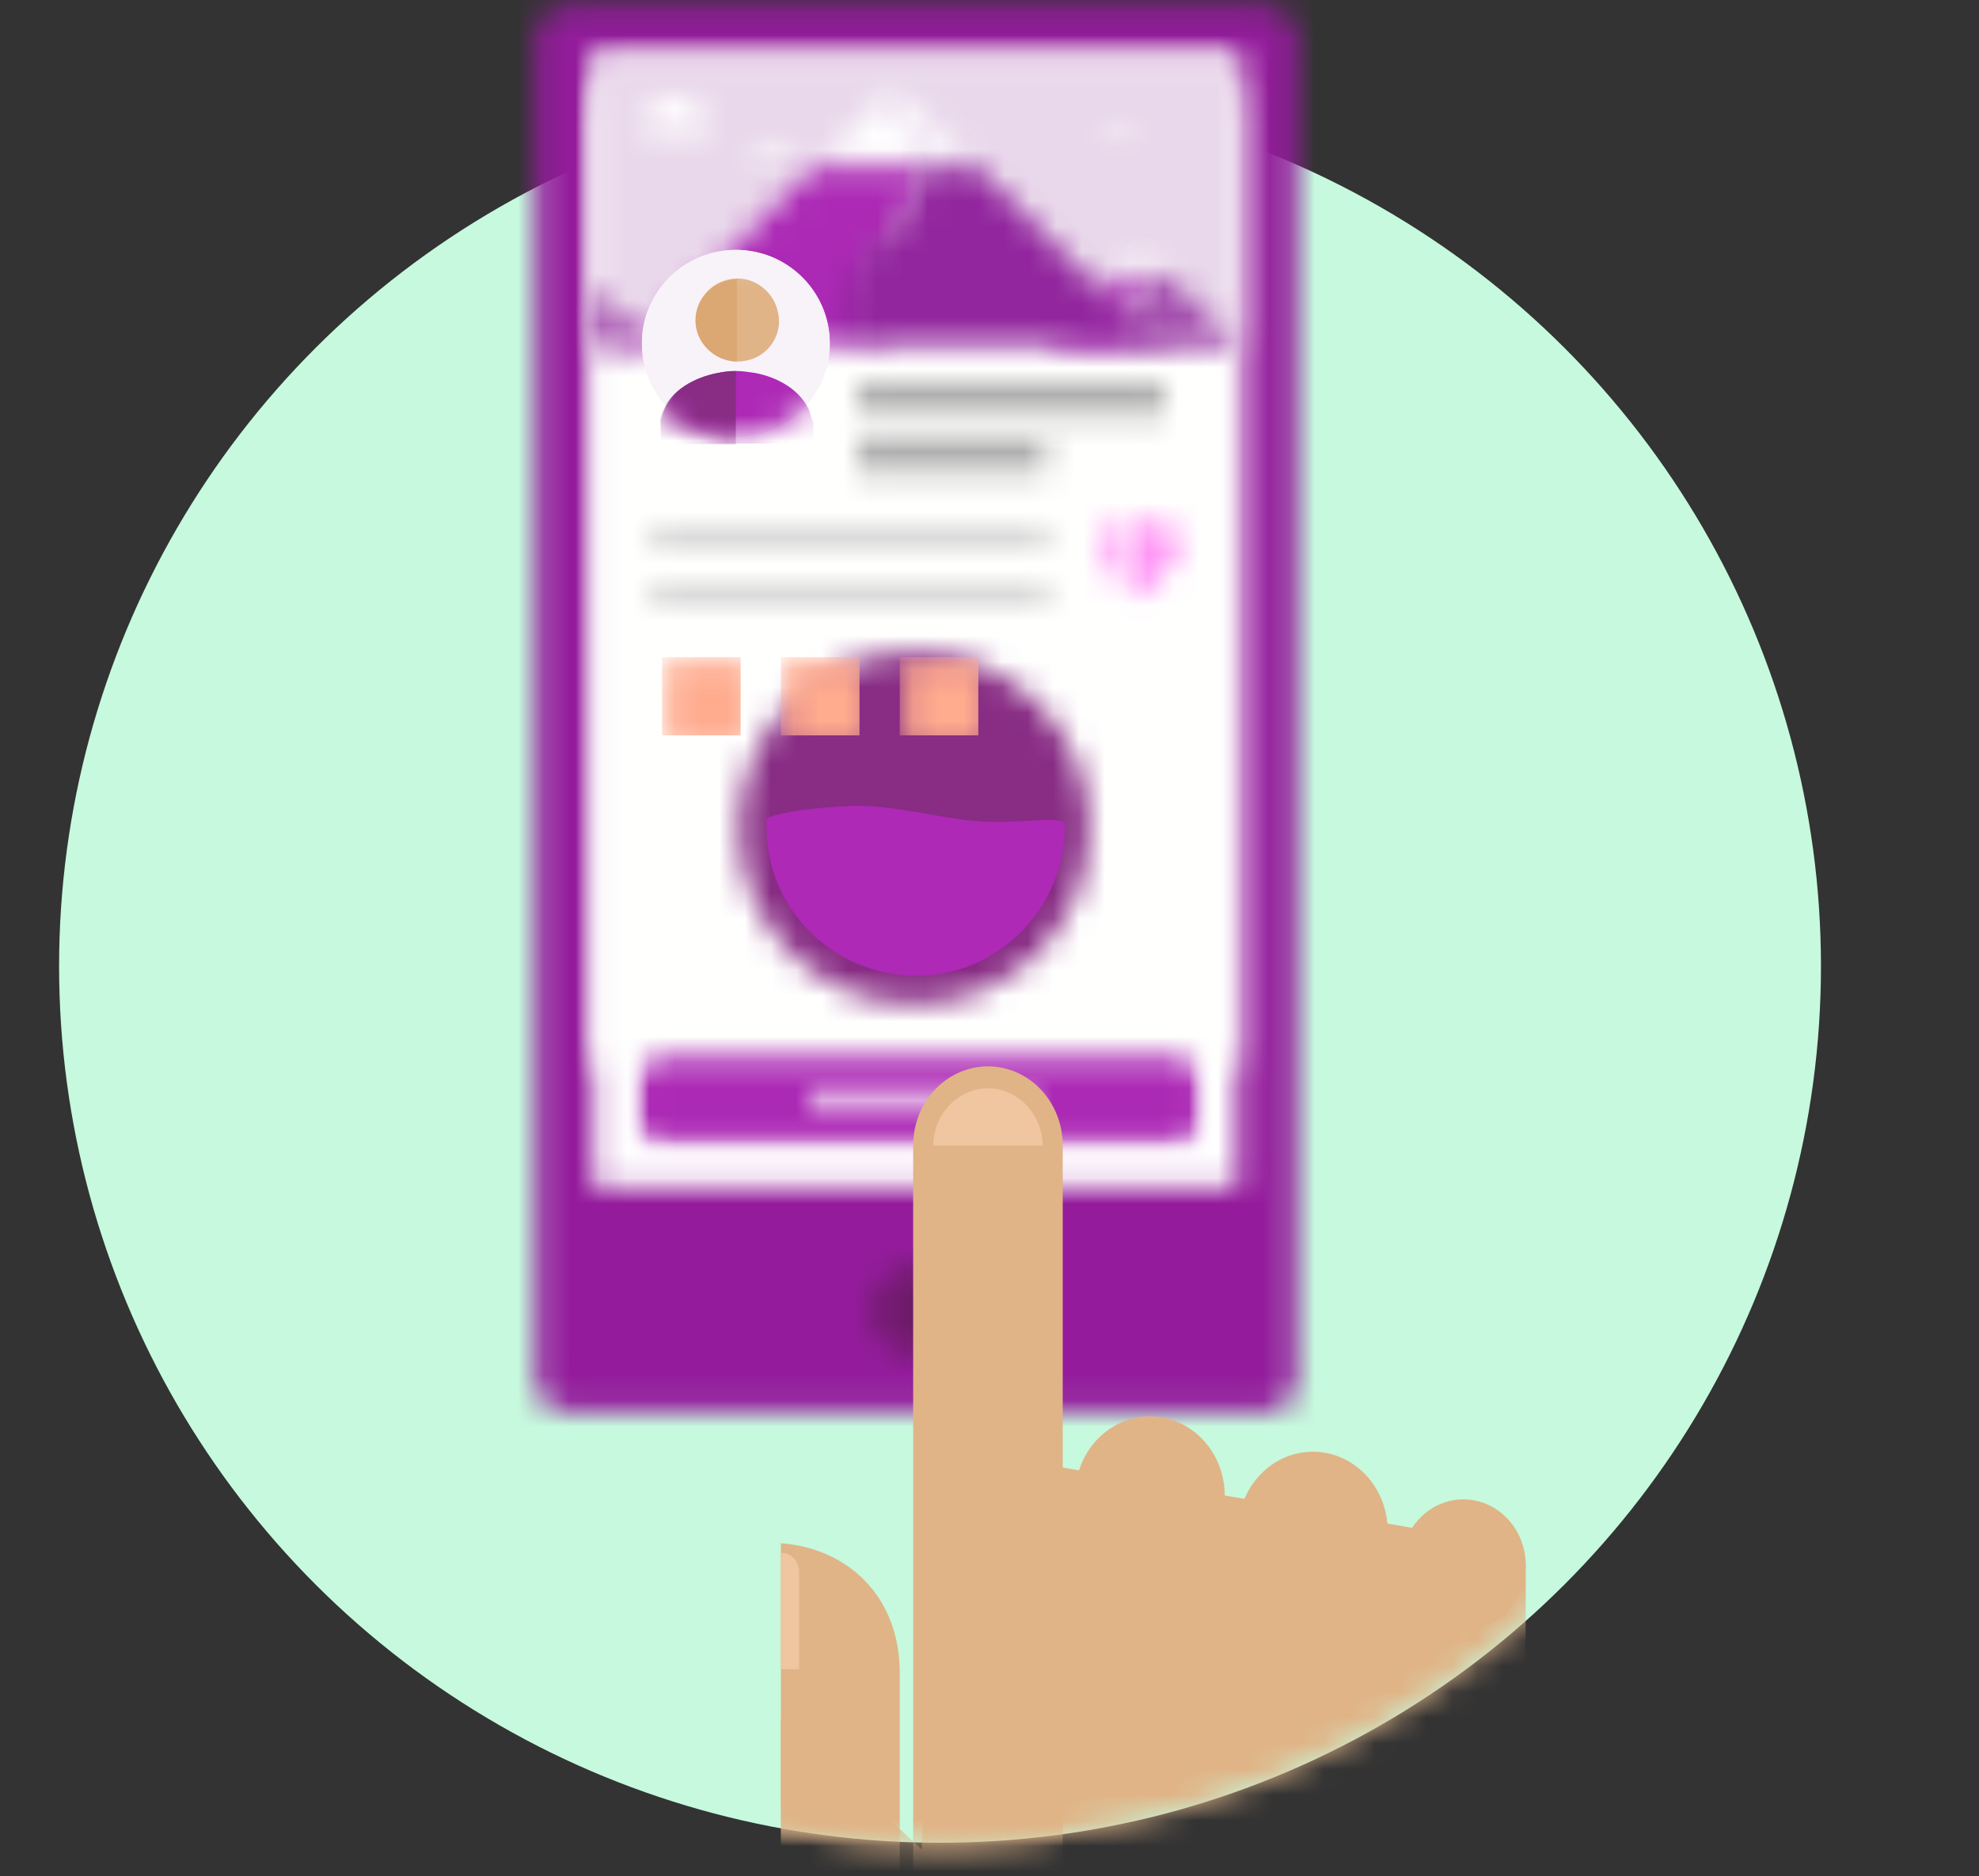 <?xml version="1.0" encoding="UTF-8" standalone="no"?>
<svg width="77px" height="73px" viewBox="0 0 77 73" version="1.1" xmlns="http://www.w3.org/2000/svg" xmlns:xlink="http://www.w3.org/1999/xlink" xmlns:sketch="http://www.bohemiancoding.com/sketch/ns">
    <rect x="0" y="0" width="77" height="73" fill="#333333" stroke="none"/>
    <!-- Generator: Sketch 3.3.3 (12072) - http://www.bohemiancoding.com/sketch -->
    <title>Slice 1</title>
    <desc>Created with Sketch.</desc>
    <defs>
        <path id="path-1" d="M0.186,1.447 C0.186,0.779 0.746,0.223 1.417,0.223 L28.57,0.223 C29.241,0.223 29.801,0.779 29.801,1.447 L29.801,53.703 C29.801,54.371 29.241,54.928 28.57,54.928 L1.417,54.928 C0.746,54.928 0.186,54.371 0.186,53.703 L0.186,1.447 L0.186,1.447 Z"></path>
        <rect id="path-3" x="0.149" y="0.111" width="60.123" height="60.458"></rect>
        <rect id="path-5" x="0.186" y="0.297" width="25.064" height="42.569"></rect>
        <rect id="path-7" x="0.149" y="0.111" width="60.123" height="60.458"></rect>
        <path id="path-9" d="M3.618,2.004 C3.618,2.969 2.835,3.748 1.902,3.748 C0.97,3.748 0.186,2.969 0.186,2.004 C0.186,1.039 0.97,0.26 1.902,0.26 C2.872,0.26 3.618,1.039 3.618,2.004"></path>
        <rect id="path-11" x="0.149" y="0.111" width="60.123" height="60.458"></rect>
        <path d="M1.828,2.041 L1.828,2.041 C1.455,2.041 1.194,1.781 1.156,1.447 L1.156,1.373 C1.156,1.262 1.194,1.188 1.231,1.113 C1.343,0.891 1.529,0.742 1.79,0.705 L1.79,0.705 L1.828,0.705 C2.163,0.705 2.462,1.002 2.462,1.373 C2.462,1.744 2.163,2.041 1.828,2.041 L1.828,2.041 Z M0.709,2.784 C0.895,2.561 1.156,2.412 1.492,2.338 C1.566,2.338 1.678,2.301 1.79,2.301 L1.79,2.301 C1.902,2.301 1.977,2.301 2.089,2.338 C2.424,2.412 2.685,2.561 2.872,2.784 C3.17,2.487 3.394,2.078 3.394,1.633 C3.394,0.742 2.685,0.037 1.828,0.037 C0.97,0.037 0.261,0.742 0.261,1.633 C0.224,2.078 0.41,2.487 0.709,2.784 L0.709,2.784 Z" id="path-13"></path>
        <rect id="path-15" x="0.149" y="0.111" width="60.123" height="60.458"></rect>
        <path id="path-17" d="M0.671,0.334 C0.41,0.334 0.186,0.482 0.112,0.742 C0.075,0.816 0.037,0.928 0.037,1.002 L0.037,1.076 C0.075,1.41 0.336,1.67 0.671,1.67 L0.671,1.67 L0.634,1.67 L0.634,0.334"></path>
        <rect id="path-19" x="0.149" y="0.111" width="60.123" height="60.458"></rect>
        <rect id="path-21" x="0.149" y="0.111" width="60.123" height="60.458"></rect>
        <path id="path-23" d="M0.336,0.334 L0.336,0.334 L0.298,0.334 L0.298,1.67 L0.336,1.67 C0.671,1.67 0.97,1.373 0.97,1.002 C0.97,0.631 0.671,0.371 0.336,0.334"></path>
        <rect id="path-25" x="0.149" y="0.111" width="60.123" height="60.458"></rect>
        <path id="path-27" d="M1.716,0.111 C1.604,0.111 1.529,0.074 1.417,0.074 L1.417,0.074 C1.305,0.074 1.231,0.074 1.119,0.111 C0.783,0.186 0.522,0.334 0.336,0.557 C0.634,0.816 1.007,0.965 1.417,0.965 C1.828,0.965 2.201,0.816 2.499,0.557 C2.312,0.334 2.051,0.186 1.716,0.111"></path>
        <rect id="path-29" x="0.149" y="0.111" width="60.123" height="60.458"></rect>
        <path d="M1.604,2.041 L1.604,2.041 C1.231,2.041 0.97,1.781 0.932,1.447 L0.932,1.373 C0.932,1.262 0.97,1.188 1.007,1.113 C1.119,0.891 1.305,0.742 1.566,0.705 L1.566,0.705 L1.604,0.705 C1.939,0.705 2.238,1.002 2.238,1.373 C2.238,1.744 1.939,2.041 1.604,2.041 L1.604,2.041 Z M0.522,2.784 C0.709,2.561 0.97,2.412 1.305,2.338 C1.38,2.338 1.492,2.301 1.604,2.301 L1.604,2.301 C1.716,2.301 1.79,2.301 1.902,2.338 C2.238,2.412 2.499,2.561 2.685,2.784 C2.984,2.487 3.208,2.078 3.208,1.633 C3.208,0.742 2.499,0.037 1.641,0.037 C0.783,0.037 0,0.742 0,1.633 C0,2.078 0.186,2.487 0.522,2.784 L0.522,2.784 Z" id="path-31"></path>
        <rect id="path-33" x="0.149" y="0.111" width="60.123" height="60.458"></rect>
        <path id="path-35" d="M0.821,0.334 C0.559,0.334 0.336,0.482 0.261,0.742 C0.224,0.816 0.186,0.928 0.186,1.002 L0.186,1.076 C0.224,1.41 0.485,1.67 0.821,1.67 L0.821,1.67 L0.783,1.67 L0.783,0.334"></path>
        <rect id="path-37" x="0.149" y="0.111" width="60.123" height="60.458"></rect>
        <rect id="path-39" x="0.149" y="0.111" width="60.123" height="60.458"></rect>
        <path id="path-41" d="M0.112,0.334 L0.112,0.334 L0.075,0.334 L0.075,1.67 L0.112,1.67 C0.448,1.67 0.746,1.373 0.746,1.002 C0.746,0.631 0.448,0.371 0.112,0.334"></path>
        <rect id="path-43" x="0.149" y="0.111" width="60.123" height="60.458"></rect>
        <path id="path-45" d="M1.492,0.111 C1.38,0.111 1.305,0.074 1.194,0.074 L1.194,0.074 C1.082,0.074 1.007,0.074 0.895,0.111 C0.559,0.186 0.298,0.334 0.112,0.557 C0.41,0.816 0.783,0.965 1.194,0.965 C1.604,0.965 1.977,0.816 2.275,0.557 C2.089,0.334 1.828,0.186 1.492,0.111"></path>
        <rect id="path-47" x="0.149" y="0.111" width="60.123" height="60.458"></rect>
        <rect id="path-49" x="0.186" y="0.297" width="25.064" height="39.303"></rect>
        <rect id="path-51" x="0.149" y="0.111" width="60.123" height="60.458"></rect>
        <rect id="path-53" x="0.186" y="0.297" width="25.064" height="11.357"></rect>
        <rect id="path-55" x="0.149" y="0.111" width="60.123" height="60.458"></rect>
        <path id="path-57" d="M0.858,0.297 L0,1.151 L1.38,1.151 C1.38,1.002 1.343,0.891 1.305,0.742 C1.194,0.52 1.007,0.371 0.858,0.297"></path>
        <rect id="path-59" x="0.149" y="0.111" width="60.123" height="60.458"></rect>
        <path id="path-61" d="M0.336,0.074 L0.149,0.26 C0.298,0.334 0.485,0.482 0.597,0.742 C0.671,0.854 0.671,1.002 0.671,1.151 L1.417,1.151 L0.336,0.074"></path>
        <rect id="path-63" x="0.149" y="0.111" width="60.123" height="60.458"></rect>
        <path id="path-65" d="M3.991,0.037 L2.611,0.037 L0.037,2.598 C0.075,2.635 0.075,2.672 0.149,2.746 L3.208,2.746 C3.021,2.338 2.946,1.744 3.133,1.336 C3.282,1.039 3.618,0.891 3.804,0.631 C3.916,0.445 3.991,0.26 3.991,0.037"></path>
        <rect id="path-67" x="0.149" y="0.111" width="60.123" height="60.458"></rect>
        <path id="path-69" d="M1.753,0.037 L1.007,0.037 C1.007,0.26 0.932,0.482 0.821,0.631 C0.634,0.928 0.261,1.039 0.149,1.336 C-0.037,1.744 0.037,2.301 0.224,2.746 L4.364,2.746 L4.364,2.672 L1.753,0.037"></path>
        <rect id="path-71" x="0.149" y="0.111" width="60.123" height="60.458"></rect>
        <path id="path-73" d="M0.186,0 L0.186,0.111 L0.298,0.111 L0.186,0"></path>
        <rect id="path-75" x="0.149" y="0.111" width="60.123" height="60.458"></rect>
        <path id="path-77" d="M0.298,0.111 L0.186,0.111 L0.186,2.375 L2.536,2.375 L0.298,0.111"></path>
        <rect id="path-79" x="0.149" y="0.111" width="60.123" height="60.458"></rect>
        <path id="path-81" d="M3.021,0.928 C2.909,0.705 2.685,0.557 2.424,0.557 C2.35,0.557 2.312,0.557 2.238,0.594 C2.089,0.371 1.828,0.26 1.566,0.26 C1.156,0.26 0.821,0.557 0.746,0.928 C0.485,0.965 0.298,1.188 0.298,1.447 C0.298,1.744 0.522,1.967 0.821,1.967 L2.946,1.967 C3.245,1.967 3.469,1.744 3.469,1.447 C3.469,1.188 3.282,0.965 3.021,0.928 L3.021,0.928 Z"></path>
        <rect id="path-83" x="0.149" y="0.111" width="60.123" height="60.458"></rect>
        <rect id="path-85" x="0.261" y="0.223" width="3.357" height="1.819"></rect>
        <rect id="path-87" x="0.336" y="0.26" width="3.17" height="1.707"></rect>
        <rect id="path-89" x="0.261" y="0.223" width="3.357" height="1.819"></rect>
        <path id="path-91" d="M2.536,0.594 C2.424,0.408 2.238,0.297 2.014,0.297 C1.977,0.297 1.902,0.297 1.865,0.334 C1.716,0.148 1.529,0.074 1.305,0.074 C0.97,0.074 0.671,0.334 0.597,0.631 C0.373,0.668 0.224,0.854 0.224,1.039 C0.224,1.262 0.41,1.485 0.634,1.485 L2.424,1.485 C2.648,1.485 2.835,1.299 2.835,1.039 C2.909,0.816 2.76,0.631 2.536,0.594"></path>
        <rect id="path-93" x="0.149" y="0.111" width="60.123" height="60.458"></rect>
        <path id="path-95" d="M2.536,0.594 C2.424,0.408 2.238,0.297 2.014,0.297 C1.977,0.297 1.902,0.297 1.865,0.334 C1.716,0.148 1.529,0.074 1.305,0.074 C0.97,0.074 0.671,0.334 0.597,0.631 C0.373,0.668 0.224,0.854 0.224,1.039 C0.224,1.262 0.41,1.485 0.634,1.485 L2.424,1.485 C2.648,1.485 2.835,1.299 2.835,1.039 C2.909,0.816 2.76,0.631 2.536,0.594 L2.536,0.594 Z"></path>
        <rect id="path-97" x="0.149" y="0.111" width="60.123" height="60.458"></rect>
        <rect id="path-99" x="0" y="0.111" width="3.058" height="1.819"></rect>
        <rect id="path-101" x="0.261" y="0.037" width="2.648" height="1.41"></rect>
        <rect id="path-103" x="0" y="0.111" width="3.058" height="1.819"></rect>
        <path id="path-105" d="M4.103,1.633 C3.767,0.891 3.17,0.445 2.797,0.223 L0.224,2.821 L4.364,2.821 C4.326,2.412 4.252,2.004 4.103,1.633"></path>
        <rect id="path-107" x="0.149" y="0.111" width="60.123" height="60.458"></rect>
        <path id="path-109" d="M0.186,0.297 L25.25,0.297 L25.25,11.654 L0.186,11.654"></path>
        <rect id="path-111" x="0.149" y="0.111" width="60.123" height="60.458"></rect>
        <rect id="path-113" x="0.224" y="0.186" width="23.796" height="10.614"></rect>
        <path id="path-115" d="M1.492,2.375 C1.678,2.784 1.753,3.155 1.753,3.563 L3.991,3.563 L0.783,0.334 L0.186,0.928 C0.559,1.188 1.156,1.633 1.492,2.375"></path>
        <rect id="path-117" x="0.037" y="0.074" width="25.325" height="11.839"></rect>
        <rect id="path-119" x="0.224" y="0.186" width="23.796" height="10.614"></rect>
        <path id="path-121" d="M10.592,3.934 C11.04,3.043 10.928,3.08 11.637,2.004 C11.935,1.522 12.159,0.891 12.159,0.223 L8.019,0.223 L0.261,8.016 C1.082,9.984 9.623,10.169 11.749,10.54 C11.189,9.687 10.145,4.862 10.592,3.934"></path>
        <rect id="path-123" x="0.037" y="0.074" width="25.325" height="11.839"></rect>
        <rect id="path-125" x="0.224" y="0.186" width="23.796" height="10.614"></rect>
        <path id="path-127" d="M2.685,2.004 C2.126,2.858 1.044,3.229 0.597,4.157 C-0.037,5.567 0.336,7.608 1.119,8.907 C1.455,9.501 2.089,10.392 2.797,10.54 C3.17,10.614 3.543,10.652 3.916,10.652 C6.564,10.652 13.949,12.025 14.919,9.724 L5.483,0.223 L3.245,0.223 C3.208,0.891 3.021,1.522 2.685,2.004"></path>
        <rect id="path-129" x="0.037" y="0.074" width="25.325" height="11.839"></rect>
        <path id="path-131" d="M3.058,0.854 C2.946,0.594 2.685,0.445 2.387,0.445 C2.312,0.445 2.275,0.445 2.201,0.482 C2.014,0.26 1.753,0.111 1.455,0.111 C1.007,0.111 0.634,0.445 0.559,0.854 C0.298,0.891 0.075,1.113 0.075,1.41 C0.075,1.707 0.336,1.967 0.634,1.967 L2.984,1.967 C3.282,1.967 3.543,1.707 3.543,1.41 C3.543,1.151 3.319,0.891 3.058,0.854 L3.058,0.854 Z"></path>
        <rect id="path-133" x="0.149" y="0.111" width="60.123" height="60.458"></rect>
        <rect id="path-135" x="0.298" y="0.074" width="3.655" height="2.115"></rect>
        <rect id="path-137" x="0.075" y="0.111" width="3.469" height="1.856"></rect>
        <rect id="path-139" x="0.298" y="0.074" width="3.655" height="2.115"></rect>
        <rect id="path-141" x="0.037" y="0.223" width="11.935" height="1.002"></rect>
        <rect id="path-143" x="0.149" y="0.111" width="60.123" height="60.458"></rect>
        <rect id="path-145" x="0.037" y="0.223" width="7.31" height="1.002"></rect>
        <rect id="path-147" x="0.149" y="0.111" width="60.123" height="60.458"></rect>
        <rect id="path-149" x="0.186" y="0.037" width="15.478" height="0.705"></rect>
        <rect id="path-151" x="0.149" y="0.111" width="60.123" height="60.458"></rect>
        <rect id="path-153" x="0.186" y="0" width="15.478" height="0.705"></rect>
        <rect id="path-155" x="0.149" y="0.111" width="60.123" height="60.458"></rect>
        <path id="path-157" d="M0.175,0.148 L0.175,0.148 L0.075,0.148 L0.175,0.148"></path>
        <rect id="path-159" x="0.149" y="0.111" width="60.123" height="60.458"></rect>
        <path id="path-161" d="M0.186,0.297 L25.25,0.297 L25.25,42.866 L0.186,42.866"></path>
        <rect id="path-163" x="0.149" y="0.111" width="60.123" height="60.458"></rect>
        <rect id="path-165" x="0" y="0.223" width="21.968" height="30.062"></rect>
        <path id="path-167" d="M13.912,6.977 C13.912,10.763 10.854,13.843 7.086,13.843 C3.319,13.843 0.261,10.763 0.261,6.977 C0.261,3.192 3.319,0.111 7.086,0.111 C10.854,0.148 13.912,3.192 13.912,6.977"></path>
        <rect id="path-169" x="0.037" y="0.074" width="25.325" height="42.829"></rect>
        <rect id="path-171" x="0" y="0.223" width="21.968" height="30.062"></rect>
        <path id="path-173" d="M0,1.225 C0,0.705 0.41,0.297 0.932,0.297 L21.073,0.297 C21.595,0.297 22.005,0.705 22.005,1.225 L22.005,3.043 C22.005,3.563 21.595,3.971 21.073,3.971 L0.932,3.971 C0.41,3.971 0,3.563 0,3.043 L0,1.225 L0,1.225 Z"></path>
        <rect id="path-175" x="0.037" y="0.074" width="25.325" height="42.829"></rect>
        <rect id="path-177" x="0" y="0.223" width="21.968" height="30.062"></rect>
        <rect id="path-179" x="0" y="0.334" width="8.839" height="0.594"></rect>
        <rect id="path-181" x="0.037" y="0.074" width="25.325" height="42.829"></rect>
        <path id="path-183" d="M1.604,1.076 C1.604,0.854 1.529,0.705 1.417,0.557 C1.343,0.445 1.268,0.371 1.194,0.334 C1.119,0.297 1.007,0.26 0.932,0.26 L0.858,0.26 L0.783,0.26 C0.522,0.26 0.373,0.334 0.224,0.482 L0.186,0.52 L0.149,0.557 L0.149,0.594 L0.112,0.631 L0.112,3.155 L0.149,3.118 C1.156,2.412 1.529,1.819 1.604,1.336 L1.604,1.225 L1.604,1.076"></path>
        <rect id="path-185" x="0.149" y="0.111" width="60.123" height="60.458"></rect>
        <path id="path-187" d="M1.566,0.631 C1.38,0.408 1.231,0.26 0.858,0.26 L0.709,0.26 C0.597,0.26 0.485,0.334 0.373,0.408 C0.186,0.557 0.037,0.779 0.037,1.113 L0.037,1.299 C0.037,1.485 0.112,1.707 0.261,1.93 C0.373,2.153 0.559,2.375 0.821,2.598 C1.007,2.784 1.268,2.969 1.566,3.192 L1.566,0.631"></path>
        <rect id="path-189" x="0.149" y="0.111" width="60.123" height="60.458"></rect>
        <rect id="path-191" x="0.149" y="0.111" width="60.123" height="60.458"></rect>
        <rect id="path-193" x="0.149" y="0.111" width="60.123" height="60.458"></rect>
        <rect id="path-195" x="0.149" y="0.111" width="60.123" height="60.458"></rect>
        <ellipse id="path-197" cx="34.575" cy="34.256" rx="34.276" ry="34.107"></ellipse>
        <ellipse id="path-199" cx="34.575" cy="34.256" rx="34.276" ry="34.107"></ellipse>
        <ellipse id="path-201" cx="34.575" cy="34.256" rx="34.276" ry="34.107"></ellipse>
        <ellipse id="path-203" cx="34.575" cy="34.256" rx="34.276" ry="34.107"></ellipse>
        <ellipse id="path-205" cx="34.575" cy="34.256" rx="34.276" ry="34.107"></ellipse>
        <ellipse id="path-207" cx="34.575" cy="34.256" rx="34.276" ry="34.107"></ellipse>
        <ellipse id="path-209" cx="34.575" cy="34.256" rx="34.276" ry="34.107"></ellipse>
        <ellipse id="path-211" cx="34.575" cy="34.256" rx="34.276" ry="34.107"></ellipse>
        <ellipse id="path-213" cx="34.575" cy="34.256" rx="34.276" ry="34.107"></ellipse>
        <ellipse id="path-215" cx="3.879" cy="3.711" rx="3.655" ry="3.637"></ellipse>
        <ellipse id="path-217" cx="3.879" cy="3.711" rx="3.655" ry="3.637"></ellipse>
        <ellipse id="path-219" cx="3.879" cy="3.711" rx="3.655" ry="3.637"></ellipse>
        <ellipse id="path-221" cx="3.879" cy="3.711" rx="3.655" ry="3.637"></ellipse>
    </defs>
    <g id="Page-1" stroke="none" stroke-width="1" fill="none" fill-rule="evenodd" sketch:type="MSPage">
        <g id="donate" sketch:type="MSLayerGroup" transform="translate(2, 0)">
            <g id="Group">
                <ellipse id="Oval" fill="#C6F9DD" sketch:type="MSShapeGroup" cx="34.575" cy="37.596" rx="34.276" ry="34.107"></ellipse>
                <g id="Clipped" transform="translate(18.649, 0)">
                    <mask id="mask-2" sketch:name="SVGID_1_" fill="white">
                        <use xlink:href="#path-1"></use>
                    </mask>
                    <g id="SVGID_1_"></g>
                    <g mask="url(#mask-2)">
                        <g transform="translate(-13.427, 0)">
                            <mask id="mask-4" sketch:name="SVGID_3_" fill="white">
                                <use xlink:href="#path-3"></use>
                            </mask>
                            <g id="SVGID_3_"></g>
                            <rect id="Rectangle-path" stroke="none" fill="#941C9C" fill-rule="evenodd" sketch:type="MSShapeGroup" mask="url(#mask-4)" x="12.084" y="-1.299" width="32.672" height="57.711"></rect>
                        </g>
                    </g>
                </g>
                <g id="Clipped" transform="translate(20.886, 3.34)">
                    <mask id="mask-6" sketch:name="SVGID_5_" fill="white">
                        <use xlink:href="#path-5"></use>
                    </mask>
                    <g id="SVGID_5_"></g>
                    <g mask="url(#mask-6)">
                        <g transform="translate(-15.665, -3.34)">
                            <mask id="mask-8" sketch:name="SVGID_7_" fill="white">
                                <use xlink:href="#path-7"></use>
                            </mask>
                            <g id="SVGID_7_"></g>
                            <rect id="Rectangle-path" stroke="none" fill="#FFFFFF" fill-rule="evenodd" sketch:type="MSShapeGroup" mask="url(#mask-8)" x="14.322" y="2.115" width="28.122" height="45.612"></rect>
                        </g>
                    </g>
                </g>
                <g id="Clipped" transform="translate(31.703, 48.99)">
                    <mask id="mask-10" sketch:name="SVGID_9_" fill="white">
                        <use xlink:href="#path-9"></use>
                    </mask>
                    <g id="SVGID_9_"></g>
                    <g mask="url(#mask-10)">
                        <g transform="translate(-26.481, -48.99)">
                            <mask id="mask-12" sketch:name="SVGID_11_" fill="white">
                                <use xlink:href="#path-11"></use>
                            </mask>
                            <g id="SVGID_11_"></g>
                            <rect id="Rectangle-path" stroke="none" fill="#6E1B6A" fill-rule="evenodd" sketch:type="MSShapeGroup" mask="url(#mask-12)" x="25.138" y="47.765" width="6.49" height="6.495"></rect>
                        </g>
                    </g>
                </g>
                <g id="Clipped" transform="translate(23.124, 27.464)">
                    <mask id="mask-14" sketch:name="SVGID_13_" fill="white">
                        <use xlink:href="#path-13"></use>
                    </mask>
                    <g id="SVGID_13_"></g>
                    <g mask="url(#mask-14)">
                        <g transform="translate(-17.903, -27.464)">
                            <mask id="mask-16" sketch:name="SVGID_15_" fill="white">
                                <use xlink:href="#path-15"></use>
                            </mask>
                            <g id="SVGID_15_"></g>
                            <rect id="Rectangle-path" stroke="none" fill="#EBEDF2" fill-rule="evenodd" sketch:type="MSShapeGroup" mask="url(#mask-16)" x="16.597" y="25.979" width="6.191" height="5.79"></rect>
                        </g>
                    </g>
                </g>
                <g id="Clipped" transform="translate(24.243, 27.835)">
                    <mask id="mask-18" sketch:name="SVGID_17_" fill="white">
                        <use xlink:href="#path-17"></use>
                    </mask>
                    <g id="SVGID_17_"></g>
                    <g mask="url(#mask-18)">
                        <g transform="translate(-19.022, -27.835)">
                            <mask id="mask-20" sketch:name="SVGID_19_" fill="white">
                                <use xlink:href="#path-19"></use>
                            </mask>
                            <g id="SVGID_19_"></g>
                            <rect id="Rectangle-path" stroke="none" fill="#FFC0B3" fill-rule="evenodd" sketch:type="MSShapeGroup" mask="url(#mask-20)" x="17.53" y="26.647" width="3.692" height="4.379"></rect>
                        </g>
                    </g>
                </g>
                <g id="Clipped" transform="translate(5.222, 0)">
                    <g>
                        <mask id="mask-22" sketch:name="SVGID_23_" fill="white">
                            <use xlink:href="#path-21"></use>
                        </mask>
                        <g id="SVGID_23_"></g>
                        <rect id="Rectangle-path" fill="#FFAB8E" sketch:type="MSShapeGroup" mask="url(#mask-22)" x="18.164" y="26.647" width="3.058" height="3.043"></rect>
                    </g>
                </g>
                <g id="Clipped" transform="translate(24.616, 27.835)">
                    <mask id="mask-24" sketch:name="SVGID_25_" fill="white">
                        <use xlink:href="#path-23"></use>
                    </mask>
                    <g id="SVGID_25_"></g>
                    <g mask="url(#mask-24)">
                        <g transform="translate(-19.395, -27.835)">
                            <mask id="mask-26" sketch:name="SVGID_27_" fill="white">
                                <use xlink:href="#path-25"></use>
                            </mask>
                            <g id="SVGID_27_"></g>
                            <rect id="Rectangle-path" stroke="none" fill="#FFAB8E" fill-rule="evenodd" sketch:type="MSShapeGroup" mask="url(#mask-26)" x="18.164" y="26.647" width="3.692" height="4.379"></rect>
                        </g>
                    </g>
                </g>
                <g id="Clipped" transform="translate(23.497, 29.691)">
                    <mask id="mask-28" sketch:name="SVGID_29_" fill="white">
                        <use xlink:href="#path-27"></use>
                    </mask>
                    <g id="SVGID_29_"></g>
                    <g mask="url(#mask-28)">
                        <g transform="translate(-18.276, -29.691)">
                            <mask id="mask-30" sketch:name="SVGID_31_" fill="white">
                                <use xlink:href="#path-29"></use>
                            </mask>
                            <g id="SVGID_31_"></g>
                            <rect id="Rectangle-path" stroke="none" fill="#1D67BF" fill-rule="evenodd" sketch:type="MSShapeGroup" mask="url(#mask-30)" x="17.119" y="28.243" width="5.184" height="3.934"></rect>
                        </g>
                    </g>
                </g>
                <g id="Clipped" transform="translate(27.973, 27.464)">
                    <mask id="mask-32" sketch:name="SVGID_33_" fill="white">
                        <use xlink:href="#path-31"></use>
                    </mask>
                    <g id="SVGID_33_"></g>
                    <g mask="url(#mask-32)">
                        <g transform="translate(-22.751, -27.464)">
                            <mask id="mask-34" sketch:name="SVGID_35_" fill="white">
                                <use xlink:href="#path-33"></use>
                            </mask>
                            <g id="SVGID_35_"></g>
                            <rect id="Rectangle-path" stroke="none" fill="#EBEDF2" fill-rule="evenodd" sketch:type="MSShapeGroup" mask="url(#mask-34)" x="21.222" y="25.979" width="6.191" height="5.79"></rect>
                        </g>
                    </g>
                </g>
                <g id="Clipped" transform="translate(28.719, 27.835)">
                    <mask id="mask-36" sketch:name="SVGID_37_" fill="white">
                        <use xlink:href="#path-35"></use>
                    </mask>
                    <g id="SVGID_37_"></g>
                    <g mask="url(#mask-36)">
                        <g transform="translate(-23.497, -27.835)">
                            <mask id="mask-38" sketch:name="SVGID_39_" fill="white">
                                <use xlink:href="#path-37"></use>
                            </mask>
                            <g id="SVGID_39_"></g>
                            <rect id="Rectangle-path" stroke="none" fill="#FFC0B3" fill-rule="evenodd" sketch:type="MSShapeGroup" mask="url(#mask-38)" x="22.155" y="26.647" width="3.692" height="4.379"></rect>
                        </g>
                    </g>
                </g>
                <g id="Clipped" transform="translate(5.222, 0)">
                    <g>
                        <mask id="mask-40" sketch:name="SVGID_43_" fill="white">
                            <use xlink:href="#path-39"></use>
                        </mask>
                        <g id="SVGID_43_"></g>
                        <rect id="Rectangle-path" fill="#FFAB8E" sketch:type="MSShapeGroup" mask="url(#mask-40)" x="22.789" y="26.647" width="3.058" height="3.043"></rect>
                    </g>
                </g>
                <g id="Clipped" transform="translate(29.465, 27.835)">
                    <mask id="mask-42" sketch:name="SVGID_45_" fill="white">
                        <use xlink:href="#path-41"></use>
                    </mask>
                    <g id="SVGID_45_"></g>
                    <g mask="url(#mask-42)">
                        <g transform="translate(-24.243, -27.835)">
                            <mask id="mask-44" sketch:name="SVGID_47_" fill="white">
                                <use xlink:href="#path-43"></use>
                            </mask>
                            <g id="SVGID_47_"></g>
                            <rect id="Rectangle-path" stroke="none" fill="#FFAB8E" fill-rule="evenodd" sketch:type="MSShapeGroup" mask="url(#mask-44)" x="22.789" y="26.647" width="3.692" height="4.379"></rect>
                        </g>
                    </g>
                </g>
                <g id="Clipped" transform="translate(28.346, 29.691)">
                    <mask id="mask-46" sketch:name="SVGID_49_" fill="white">
                        <use xlink:href="#path-45"></use>
                    </mask>
                    <g id="SVGID_49_"></g>
                    <g mask="url(#mask-46)">
                        <g transform="translate(-23.124, -29.691)">
                            <mask id="mask-48" sketch:name="SVGID_51_" fill="white">
                                <use xlink:href="#path-47"></use>
                            </mask>
                            <g id="SVGID_51_"></g>
                            <rect id="Rectangle-path" stroke="none" fill="#1D67BF" fill-rule="evenodd" sketch:type="MSShapeGroup" mask="url(#mask-48)" x="21.744" y="28.243" width="5.184" height="3.934"></rect>
                        </g>
                    </g>
                </g>
                <g id="Clipped" transform="translate(20.886, 1.856)">
                    <mask id="mask-50" sketch:name="SVGID_53_" fill="white">
                        <use xlink:href="#path-49"></use>
                    </mask>
                    <g id="SVGID_53_"></g>
                    <g mask="url(#mask-50)">
                        <g transform="translate(-15.665, -1.856)">
                            <mask id="mask-52" sketch:name="SVGID_55_" fill="white">
                                <use xlink:href="#path-51"></use>
                            </mask>
                            <g id="SVGID_55_"></g>
                            <rect id="Rectangle-path" stroke="none" fill="#FFFFFE" fill-rule="evenodd" sketch:type="MSShapeGroup" mask="url(#mask-52)" x="14.322" y="0.631" width="28.122" height="42.346"></rect>
                        </g>
                    </g>
                </g>
                <g id="Clipped" transform="translate(20.886, 1.856)">
                    <mask id="mask-54" sketch:name="SVGID_57_" fill="white">
                        <use xlink:href="#path-53"></use>
                    </mask>
                    <g id="SVGID_57_"></g>
                    <g mask="url(#mask-54)">
                        <g transform="translate(-15.665, -1.856)">
                            <mask id="mask-56" sketch:name="SVGID_59_" fill="white">
                                <use xlink:href="#path-55"></use>
                            </mask>
                            <g id="SVGID_59_"></g>
                            <rect id="Rectangle-path" stroke="none" fill="#E9D8EB" fill-rule="evenodd" sketch:type="MSShapeGroup" mask="url(#mask-56)" x="14.322" y="0.631" width="28.122" height="14.4"></rect>
                        </g>
                    </g>
                </g>
                <g id="Clipped" transform="translate(41.4, 9.649)">
                    <mask id="mask-58" sketch:name="SVGID_61_" fill="white">
                        <use xlink:href="#path-57"></use>
                    </mask>
                    <g id="SVGID_61_"></g>
                    <g mask="url(#mask-58)">
                        <g transform="translate(-36.178, -9.649)">
                            <mask id="mask-60" sketch:name="SVGID_63_" fill="white">
                                <use xlink:href="#path-59"></use>
                            </mask>
                            <g id="SVGID_63_"></g>
                            <rect id="Rectangle-path" stroke="none" fill="#FBF7FB" fill-rule="evenodd" sketch:type="MSShapeGroup" mask="url(#mask-60)" x="34.686" y="8.425" width="4.438" height="3.897"></rect>
                        </g>
                    </g>
                </g>
                <g id="Clipped" transform="translate(42.146, 9.649)">
                    <mask id="mask-62" sketch:name="SVGID_65_" fill="white">
                        <use xlink:href="#path-61"></use>
                    </mask>
                    <g id="SVGID_65_"></g>
                    <g mask="url(#mask-62)">
                        <g transform="translate(-36.924, -9.649)">
                            <mask id="mask-64" sketch:name="SVGID_67_" fill="white">
                                <use xlink:href="#path-63"></use>
                            </mask>
                            <g id="SVGID_67_"></g>
                            <rect id="Rectangle-path" stroke="none" fill="#F6EFF6" fill-rule="evenodd" sketch:type="MSShapeGroup" mask="url(#mask-64)" x="35.544" y="8.202" width="4.289" height="4.082"></rect>
                        </g>
                    </g>
                </g>
                <g id="Clipped" transform="translate(38.789, 10.763)">
                    <mask id="mask-66" sketch:name="SVGID_69_" fill="white">
                        <use xlink:href="#path-65"></use>
                    </mask>
                    <g id="SVGID_69_"></g>
                    <g mask="url(#mask-66)">
                        <g transform="translate(-33.568, -10.763)">
                            <mask id="mask-68" sketch:name="SVGID_71_" fill="white">
                                <use xlink:href="#path-67"></use>
                            </mask>
                            <g id="SVGID_71_"></g>
                            <rect id="Rectangle-path" stroke="none" fill="#B950C1" fill-rule="evenodd" sketch:type="MSShapeGroup" mask="url(#mask-68)" x="32.113" y="9.278" width="6.975" height="5.753"></rect>
                        </g>
                    </g>
                </g>
                <g id="Clipped" transform="translate(41.773, 10.763)">
                    <mask id="mask-70" sketch:name="SVGID_73_" fill="white">
                        <use xlink:href="#path-69"></use>
                    </mask>
                    <g id="SVGID_73_"></g>
                    <g mask="url(#mask-70)">
                        <g transform="translate(-36.551, -10.763)">
                            <mask id="mask-72" sketch:name="SVGID_75_" fill="white">
                                <use xlink:href="#path-71"></use>
                            </mask>
                            <g id="SVGID_75_"></g>
                            <rect id="Rectangle-path" stroke="none" fill="#A44EAE" fill-rule="evenodd" sketch:type="MSShapeGroup" mask="url(#mask-72)" x="35.059" y="9.278" width="7.385" height="5.753"></rect>
                        </g>
                    </g>
                </g>
                <g id="Clipped" transform="translate(20.886, 11.134)">
                    <mask id="mask-74" sketch:name="SVGID_77_" fill="white">
                        <use xlink:href="#path-73"></use>
                    </mask>
                    <g id="SVGID_77_"></g>
                    <g mask="url(#mask-74)">
                        <g transform="translate(-15.665, -11.134)">
                            <mask id="mask-76" sketch:name="SVGID_79_" fill="white">
                                <use xlink:href="#path-75"></use>
                            </mask>
                            <g id="SVGID_79_"></g>
                            <rect id="Rectangle-path" stroke="none" fill="#F6EFF6" fill-rule="evenodd" sketch:type="MSShapeGroup" mask="url(#mask-76)" x="14.322" y="9.612" width="3.17" height="3.155"></rect>
                        </g>
                    </g>
                </g>
                <g id="Clipped" transform="translate(20.886, 11.134)">
                    <mask id="mask-78" sketch:name="SVGID_81_" fill="white">
                        <use xlink:href="#path-77"></use>
                    </mask>
                    <g id="SVGID_81_"></g>
                    <g mask="url(#mask-78)">
                        <g transform="translate(-15.665, -11.134)">
                            <mask id="mask-80" sketch:name="SVGID_83_" fill="white">
                                <use xlink:href="#path-79"></use>
                            </mask>
                            <g id="SVGID_83_"></g>
                            <rect id="Rectangle-path" stroke="none" fill="#A44EAE" fill-rule="evenodd" sketch:type="MSShapeGroup" mask="url(#mask-80)" x="14.322" y="9.761" width="5.408" height="5.27"></rect>
                        </g>
                    </g>
                </g>
                <g id="Clipped" transform="translate(39.908, 4.454)">
                    <mask id="mask-82" sketch:name="SVGID_85_" fill="white">
                        <use xlink:href="#path-81"></use>
                    </mask>
                    <g id="SVGID_85_"></g>
                    <g mask="url(#mask-82)">
                        <g transform="translate(-34.686, -4.454)">
                            <mask id="mask-84" sketch:name="SVGID_87_" fill="white">
                                <use xlink:href="#path-83"></use>
                            </mask>
                            <g id="SVGID_87_"></g>
                            <g id="Clipped" stroke="none" stroke-width="1" fill="none" fill-rule="evenodd" sketch:type="MSLayerGroup" mask="url(#mask-84)">
                                <g transform="translate(34.686, 4.454)">
                                    <mask id="mask-86" sketch:name="SVGID_89_" fill="white">
                                        <use xlink:href="#path-85"></use>
                                    </mask>
                                    <g id="SVGID_89_"></g>
                                    <g id="Clipped" stroke="none" stroke-width="1" fill="none" fill-rule="evenodd" sketch:type="MSLayerGroup" mask="url(#mask-86)">
                                        <mask id="mask-88" sketch:name="SVGID_91_" fill="white">
                                            <use xlink:href="#path-87"></use>
                                        </mask>
                                        <g id="SVGID_91_"></g>
                                        <g mask="url(#mask-88)">
                                            <mask id="mask-90" sketch:name="SVGID_93_" fill="white">
                                                <use xlink:href="#path-89"></use>
                                            </mask>
                                            <g id="SVGID_93_"></g>
                                            <rect id="Rectangle-path" fill="#FFFFFE" sketch:type="MSShapeGroup" mask="url(#mask-90)" x="-1.194" y="-1.262" width="6.229" height="4.713"></rect>
                                        </g>
                                    </g>
                                </g>
                            </g>
                        </g>
                    </g>
                </g>
                <g id="Clipped" transform="translate(22.751, 3.711)">
                    <mask id="mask-92" sketch:name="SVGID_95_" fill="white">
                        <use xlink:href="#path-91"></use>
                    </mask>
                    <g id="SVGID_95_"></g>
                    <g mask="url(#mask-92)">
                        <g transform="translate(-17.53, -3.711)">
                            <mask id="mask-94" sketch:name="SVGID_97_" fill="white">
                                <use xlink:href="#path-93"></use>
                            </mask>
                            <g id="SVGID_97_"></g>
                            <rect id="Rectangle-path" stroke="none" fill="#FFFFFF" fill-rule="evenodd" sketch:type="MSShapeGroup" mask="url(#mask-94)" x="16.262" y="2.227" width="5.706" height="4.454"></rect>
                        </g>
                    </g>
                </g>
                <g id="Clipped" transform="translate(22.751, 3.711)">
                    <mask id="mask-96" sketch:name="SVGID_99_" fill="white">
                        <use xlink:href="#path-95"></use>
                    </mask>
                    <g id="SVGID_99_"></g>
                    <g mask="url(#mask-96)">
                        <g transform="translate(-17.53, -3.711)">
                            <mask id="mask-98" sketch:name="SVGID_101_" fill="white">
                                <use xlink:href="#path-97"></use>
                            </mask>
                            <g id="SVGID_101_"></g>
                            <g id="Clipped" stroke="none" stroke-width="1" fill="none" fill-rule="evenodd" sketch:type="MSLayerGroup" mask="url(#mask-98)">
                                <g transform="translate(17.53, 3.34)">
                                    <mask id="mask-100" sketch:name="SVGID_103_" fill="white">
                                        <use xlink:href="#path-99"></use>
                                    </mask>
                                    <g id="SVGID_103_"></g>
                                    <g id="Clipped" stroke="none" stroke-width="1" fill="none" fill-rule="evenodd" sketch:type="MSLayerGroup" mask="url(#mask-100)">
                                        <g transform="translate(0, 0.371)">
                                            <mask id="mask-102" sketch:name="SVGID_105_" fill="white">
                                                <use xlink:href="#path-101"></use>
                                            </mask>
                                            <g id="SVGID_105_"></g>
                                            <g id="Clipped" stroke="none" stroke-width="1" fill="none" fill-rule="evenodd" sketch:type="MSLayerGroup" mask="url(#mask-102)">
                                                <g transform="translate(0, -0.371)">
                                                    <mask id="mask-104" sketch:name="SVGID_107_" fill="white">
                                                        <use xlink:href="#path-103"></use>
                                                    </mask>
                                                    <g id="SVGID_107_"></g>
                                                    <rect id="Rectangle-path" stroke="none" fill="#FFFFFF" fill-rule="evenodd" sketch:type="MSShapeGroup" mask="url(#mask-104)" x="-1.268" y="-1.113" width="5.706" height="4.454"></rect>
                                                </g>
                                            </g>
                                        </g>
                                    </g>
                                </g>
                            </g>
                        </g>
                    </g>
                </g>
                <g id="Clipped" transform="translate(29.465, 3.711)">
                    <mask id="mask-106" sketch:name="SVGID_109_" fill="white">
                        <use xlink:href="#path-105"></use>
                    </mask>
                    <g id="SVGID_109_"></g>
                    <g mask="url(#mask-106)">
                        <g transform="translate(-24.243, -3.711)">
                            <mask id="mask-108" sketch:name="SVGID_111_" fill="white">
                                <use xlink:href="#path-107"></use>
                            </mask>
                            <g id="SVGID_111_"></g>
                            <rect id="Rectangle-path" stroke="none" fill="#FFFFFF" fill-rule="evenodd" sketch:type="MSShapeGroup" mask="url(#mask-108)" x="22.901" y="2.412" width="7.198" height="5.641"></rect>
                        </g>
                    </g>
                </g>
                <g id="Clipped" transform="translate(20.886, 1.856)">
                    <mask id="mask-110" sketch:name="SVGID_113_" fill="white">
                        <use xlink:href="#path-109"></use>
                    </mask>
                    <g id="SVGID_113_"></g>
                    <g mask="url(#mask-110)">
                        <g transform="translate(-15.665, -1.856)">
                            <mask id="mask-112" sketch:name="SVGID_115_" fill="white">
                                <use xlink:href="#path-111"></use>
                            </mask>
                            <g id="SVGID_115_"></g>
                            <g id="Group" stroke="none" stroke-width="1" fill="none" fill-rule="evenodd" sketch:type="MSLayerGroup" mask="url(#mask-112)">
                                <g transform="translate(16.411, 2.969)" id="Clipped">
                                    <g>
                                        <mask id="mask-114" sketch:name="SVGID_117_" fill="white">
                                            <use xlink:href="#path-113"></use>
                                        </mask>
                                        <g id="SVGID_117_"></g>
                                        <g mask="url(#mask-114)">
                                            <g transform="translate(10.443, 0)">
                                                <mask id="mask-116" sketch:name="SVGID_119_" fill="white">
                                                    <use xlink:href="#path-115"></use>
                                                </mask>
                                                <g id="SVGID_119_"></g>
                                                <g id="Clipped" stroke="none" stroke-width="1" fill="none" fill-rule="evenodd" sketch:type="MSLayerGroup" mask="url(#mask-116)">
                                                    <g transform="translate(-11.189, -1.113)">
                                                        <mask id="mask-118" sketch:name="SVGID_121_" fill="white">
                                                            <use xlink:href="#path-117"></use>
                                                        </mask>
                                                        <g id="SVGID_121_"></g>
                                                        <rect id="Rectangle-path" stroke="none" fill="#F9F5FA" fill-rule="evenodd" sketch:type="MSShapeGroup" mask="url(#mask-118)" x="9.809" y="-0.037" width="6.863" height="6.235"></rect>
                                                    </g>
                                                </g>
                                            </g>
                                        </g>
                                    </g>
                                    <g>
                                        <mask id="mask-120" sketch:name="SVGID_117_" fill="white">
                                            <use xlink:href="#path-119"></use>
                                        </mask>
                                        <g id="SVGID_117_"></g>
                                        <g mask="url(#mask-120)">
                                            <g transform="translate(0, 3.34)">
                                                <mask id="mask-122" sketch:name="SVGID_123_" fill="white">
                                                    <use xlink:href="#path-121"></use>
                                                </mask>
                                                <g id="SVGID_123_"></g>
                                                <g id="Clipped" stroke="none" stroke-width="1" fill="none" fill-rule="evenodd" sketch:type="MSLayerGroup" mask="url(#mask-122)">
                                                    <g transform="translate(-0.746, -4.454)">
                                                        <mask id="mask-124" sketch:name="SVGID_125_" fill="white">
                                                            <use xlink:href="#path-123"></use>
                                                        </mask>
                                                        <g id="SVGID_125_"></g>
                                                        <rect id="Rectangle-path" stroke="none" fill="#AC29B5" fill-rule="evenodd" sketch:type="MSShapeGroup" mask="url(#mask-124)" x="-0.522" y="3.155" width="14.994" height="13.361"></rect>
                                                    </g>
                                                </g>
                                            </g>
                                        </g>
                                    </g>
                                    <g>
                                        <mask id="mask-126" sketch:name="SVGID_117_" fill="white">
                                            <use xlink:href="#path-125"></use>
                                        </mask>
                                        <g id="SVGID_117_"></g>
                                        <g mask="url(#mask-126)">
                                            <g transform="translate(8.951, 3.34)">
                                                <mask id="mask-128" sketch:name="SVGID_127_" fill="white">
                                                    <use xlink:href="#path-127"></use>
                                                </mask>
                                                <g id="SVGID_127_"></g>
                                                <g id="Clipped" stroke="none" stroke-width="1" fill="none" fill-rule="evenodd" sketch:type="MSLayerGroup" mask="url(#mask-128)">
                                                    <g transform="translate(-9.697, -4.454)">
                                                        <mask id="mask-130" sketch:name="SVGID_129_" fill="white">
                                                            <use xlink:href="#path-129"></use>
                                                        </mask>
                                                        <g id="SVGID_129_"></g>
                                                        <rect id="Rectangle-path" stroke="none" fill="#92269E" fill-rule="evenodd" sketch:type="MSShapeGroup" mask="url(#mask-130)" x="8.466" y="3.155" width="17.679" height="13.843"></rect>
                                                    </g>
                                                </g>
                                            </g>
                                        </g>
                                    </g>
                                </g>
                            </g>
                        </g>
                    </g>
                </g>
                <g id="Clipped" transform="translate(26.481, 5.196)">
                    <mask id="mask-132" sketch:name="SVGID_131_" fill="white">
                        <use xlink:href="#path-131"></use>
                    </mask>
                    <g id="SVGID_131_"></g>
                    <g mask="url(#mask-132)">
                        <g transform="translate(-21.259, -5.196)">
                            <mask id="mask-134" sketch:name="SVGID_133_" fill="white">
                                <use xlink:href="#path-133"></use>
                            </mask>
                            <g id="SVGID_133_"></g>
                            <g id="Clipped" stroke="none" stroke-width="1" fill="none" fill-rule="evenodd" sketch:type="MSLayerGroup" mask="url(#mask-134)">
                                <g transform="translate(20.886, 5.196)">
                                    <mask id="mask-136" sketch:name="SVGID_135_" fill="white">
                                        <use xlink:href="#path-135"></use>
                                    </mask>
                                    <g id="SVGID_135_"></g>
                                    <g id="Clipped" stroke="none" stroke-width="1" fill="none" fill-rule="evenodd" sketch:type="MSLayerGroup" mask="url(#mask-136)">
                                        <g transform="translate(0.373, 0)">
                                            <mask id="mask-138" sketch:name="SVGID_137_" fill="white">
                                                <use xlink:href="#path-137"></use>
                                            </mask>
                                            <g id="SVGID_137_"></g>
                                            <g id="Clipped" stroke="none" stroke-width="1" fill="none" fill-rule="evenodd" sketch:type="MSLayerGroup" mask="url(#mask-138)">
                                                <g transform="translate(-0.373, 0)">
                                                    <mask id="mask-140" sketch:name="SVGID_139_" fill="white">
                                                        <use xlink:href="#path-139"></use>
                                                    </mask>
                                                    <g id="SVGID_139_"></g>
                                                    <rect id="Rectangle-path" stroke="none" fill="#FFFFFE" fill-rule="evenodd" sketch:type="MSShapeGroup" mask="url(#mask-140)" x="-1.044" y="-1.41" width="6.527" height="4.899"></rect>
                                                </g>
                                            </g>
                                        </g>
                                    </g>
                                </g>
                            </g>
                        </g>
                    </g>
                </g>
                <g id="Clipped" transform="translate(31.33, 14.845)">
                    <mask id="mask-142" sketch:name="SVGID_141_" fill="white">
                        <use xlink:href="#path-141"></use>
                    </mask>
                    <g id="SVGID_141_"></g>
                    <g mask="url(#mask-142)">
                        <g transform="translate(-26.108, -14.845)">
                            <mask id="mask-144" sketch:name="SVGID_143_" fill="white">
                                <use xlink:href="#path-143"></use>
                            </mask>
                            <g id="SVGID_143_"></g>
                            <rect id="Rectangle-path" stroke="none" fill="#999999" fill-rule="evenodd" sketch:type="MSShapeGroup" mask="url(#mask-144)" x="24.616" y="13.546" width="14.994" height="4.045"></rect>
                        </g>
                    </g>
                </g>
                <g id="Clipped" transform="translate(31.33, 17.072)">
                    <mask id="mask-146" sketch:name="SVGID_145_" fill="white">
                        <use xlink:href="#path-145"></use>
                    </mask>
                    <g id="SVGID_145_"></g>
                    <g mask="url(#mask-146)">
                        <g transform="translate(-26.108, -17.072)">
                            <mask id="mask-148" sketch:name="SVGID_147_" fill="white">
                                <use xlink:href="#path-147"></use>
                            </mask>
                            <g id="SVGID_147_"></g>
                            <rect id="Rectangle-path" stroke="none" fill="#999999" fill-rule="evenodd" sketch:type="MSShapeGroup" mask="url(#mask-148)" x="24.616" y="15.773" width="10.369" height="4.045"></rect>
                        </g>
                    </g>
                </g>
                <g id="Clipped" transform="translate(23.124, 20.412)">
                    <mask id="mask-150" sketch:name="SVGID_149_" fill="white">
                        <use xlink:href="#path-149"></use>
                    </mask>
                    <g id="SVGID_149_"></g>
                    <g mask="url(#mask-150)">
                        <g transform="translate(-17.903, -20.412)">
                            <mask id="mask-152" sketch:name="SVGID_151_" fill="white">
                                <use xlink:href="#path-151"></use>
                            </mask>
                            <g id="SVGID_151_"></g>
                            <rect id="Rectangle-path" stroke="none" fill="#CCCCCC" fill-rule="evenodd" sketch:type="MSShapeGroup" mask="url(#mask-152)" x="16.56" y="18.965" width="18.537" height="3.711"></rect>
                        </g>
                    </g>
                </g>
                <g id="Clipped" transform="translate(23.124, 22.639)">
                    <mask id="mask-154" sketch:name="SVGID_153_" fill="white">
                        <use xlink:href="#path-153"></use>
                    </mask>
                    <g id="SVGID_153_"></g>
                    <g mask="url(#mask-154)">
                        <g transform="translate(-17.903, -22.639)">
                            <mask id="mask-156" sketch:name="SVGID_155_" fill="white">
                                <use xlink:href="#path-155"></use>
                            </mask>
                            <g id="SVGID_155_"></g>
                            <rect id="Rectangle-path" stroke="none" fill="#CCCCCC" fill-rule="evenodd" sketch:type="MSShapeGroup" mask="url(#mask-156)" x="16.56" y="21.118" width="18.537" height="3.711"></rect>
                        </g>
                    </g>
                </g>
                <g id="Clipped" transform="translate(26.481, 11.134)">
                    <mask id="mask-158" sketch:name="SVGID_159_" fill="white">
                        <use xlink:href="#path-157"></use>
                    </mask>
                    <g id="SVGID_159_"></g>
                    <g mask="url(#mask-158)">
                        <g transform="translate(-21.259, -11.134)">
                            <mask id="mask-160" sketch:name="SVGID_161_" fill="white">
                                <use xlink:href="#path-159"></use>
                            </mask>
                            <g id="SVGID_161_"></g>
                            <rect id="Rectangle-path" stroke="none" fill="#FFAB8E" fill-rule="evenodd" sketch:type="MSShapeGroup" mask="url(#mask-160)" x="19.805" y="9.761" width="3.096" height="3.043"></rect>
                        </g>
                    </g>
                </g>
                <g id="Clipped" transform="translate(20.886, 1.856)">
                    <mask id="mask-162" sketch:name="SVGID_163_" fill="white">
                        <use xlink:href="#path-161"></use>
                    </mask>
                    <g id="SVGID_163_"></g>
                    <g mask="url(#mask-162)">
                        <g transform="translate(-15.665, -1.856)">
                            <mask id="mask-164" sketch:name="SVGID_165_" fill="white">
                                <use xlink:href="#path-163"></use>
                            </mask>
                            <g id="SVGID_165_"></g>
                            <g id="Group" stroke="none" stroke-width="1" fill="none" fill-rule="evenodd" sketch:type="MSLayerGroup" mask="url(#mask-164)">
                                <g transform="translate(17.53, 14.474)" id="Clipped">
                                    <g>
                                        <mask id="mask-166" sketch:name="SVGID_167_" fill="white">
                                            <use xlink:href="#path-165"></use>
                                        </mask>
                                        <g id="SVGID_167_"></g>
                                        <g mask="url(#mask-166)">
                                            <g transform="translate(3.73, 10.763)">
                                                <mask id="mask-168" sketch:name="SVGID_169_" fill="white">
                                                    <use xlink:href="#path-167"></use>
                                                </mask>
                                                <g id="SVGID_169_"></g>
                                                <g id="Clipped" stroke="none" stroke-width="1" fill="none" fill-rule="evenodd" sketch:type="MSLayerGroup" mask="url(#mask-168)">
                                                    <g transform="translate(-5.595, -23.381)">
                                                        <mask id="mask-170" sketch:name="SVGID_171_" fill="white">
                                                            <use xlink:href="#path-169"></use>
                                                        </mask>
                                                        <g id="SVGID_171_"></g>
                                                        <rect id="Rectangle-path" stroke="none" fill="#882C84" fill-rule="evenodd" sketch:type="MSShapeGroup" mask="url(#mask-170)" x="4.326" y="22.008" width="16.709" height="16.738"></rect>
                                                    </g>
                                                </g>
                                            </g>
                                        </g>
                                    </g>
                                    <g>
                                        <mask id="mask-172" sketch:name="SVGID_167_" fill="white">
                                            <use xlink:href="#path-171"></use>
                                        </mask>
                                        <g id="SVGID_167_"></g>
                                        <g mask="url(#mask-172)">
                                            <g transform="translate(0, 26.351)">
                                                <mask id="mask-174" sketch:name="SVGID_173_" fill="white">
                                                    <use xlink:href="#path-173"></use>
                                                </mask>
                                                <g id="SVGID_173_"></g>
                                                <g id="Clipped" stroke="none" stroke-width="1" fill="none" fill-rule="evenodd" sketch:type="MSLayerGroup" mask="url(#mask-174)">
                                                    <g transform="translate(-1.865, -38.969)">
                                                        <mask id="mask-176" sketch:name="SVGID_175_" fill="white">
                                                            <use xlink:href="#path-175"></use>
                                                        </mask>
                                                        <g id="SVGID_175_"></g>
                                                        <rect id="Rectangle-path" stroke="none" fill="#AC29B5" fill-rule="evenodd" sketch:type="MSShapeGroup" mask="url(#mask-176)" x="0.336" y="37.744" width="25.026" height="6.68"></rect>
                                                    </g>
                                                </g>
                                            </g>
                                        </g>
                                    </g>
                                    <g>
                                        <mask id="mask-178" sketch:name="SVGID_167_" fill="white">
                                            <use xlink:href="#path-177"></use>
                                        </mask>
                                        <g id="SVGID_167_"></g>
                                        <g mask="url(#mask-178)">
                                            <g transform="translate(6.714, 27.835)">
                                                <mask id="mask-180" sketch:name="SVGID_177_" fill="white">
                                                    <use xlink:href="#path-179"></use>
                                                </mask>
                                                <g id="SVGID_177_"></g>
                                                <g id="Clipped" stroke="none" stroke-width="1" fill="none" fill-rule="evenodd" sketch:type="MSLayerGroup" mask="url(#mask-180)">
                                                    <g transform="translate(-8.578, -40.454)">
                                                        <mask id="mask-182" sketch:name="SVGID_179_" fill="white">
                                                            <use xlink:href="#path-181"></use>
                                                        </mask>
                                                        <g id="SVGID_179_"></g>
                                                        <rect id="Rectangle-path" stroke="none" fill="#FFFFFF" fill-rule="evenodd" sketch:type="MSShapeGroup" mask="url(#mask-182)" x="7.049" y="39.266" width="11.898" height="3.637"></rect>
                                                    </g>
                                                </g>
                                            </g>
                                        </g>
                                    </g>
                                </g>
                            </g>
                        </g>
                    </g>
                </g>
                <g id="Clipped" transform="translate(42.146, 20.041)">
                    <mask id="mask-184" sketch:name="SVGID_181_" fill="white">
                        <use xlink:href="#path-183"></use>
                    </mask>
                    <g id="SVGID_181_"></g>
                    <g mask="url(#mask-184)">
                        <g transform="translate(-36.924, -20.041)">
                            <mask id="mask-186" sketch:name="SVGID_183_" fill="white">
                                <use xlink:href="#path-185"></use>
                            </mask>
                            <g id="SVGID_183_"></g>
                            <rect id="Rectangle-path" stroke="none" fill="#FF7BF3" fill-rule="evenodd" sketch:type="MSShapeGroup" mask="url(#mask-186)" x="35.47" y="18.779" width="4.588" height="5.938"></rect>
                        </g>
                    </g>
                </g>
                <g id="Clipped" transform="translate(40.654, 20.041)">
                    <mask id="mask-188" sketch:name="SVGID_185_" fill="white">
                        <use xlink:href="#path-187"></use>
                    </mask>
                    <g id="SVGID_185_"></g>
                    <g mask="url(#mask-188)">
                        <g transform="translate(-35.432, -20.041)">
                            <mask id="mask-190" sketch:name="SVGID_187_" fill="white">
                                <use xlink:href="#path-189"></use>
                            </mask>
                            <g id="SVGID_187_"></g>
                            <rect id="Rectangle-path" stroke="none" fill="#FFB0F8" fill-rule="evenodd" sketch:type="MSShapeGroup" mask="url(#mask-190)" x="33.941" y="18.779" width="4.588" height="5.938"></rect>
                        </g>
                    </g>
                </g>
                <g id="Clipped" transform="translate(5.222, 0)">
                    <g>
                        <mask id="mask-192" sketch:name="SVGID_191_" fill="white">
                            <use xlink:href="#path-191"></use>
                        </mask>
                        <g id="SVGID_191_"></g>
                        <rect id="Rectangle-path" fill="#FFAB8E" sketch:type="MSShapeGroup" mask="url(#mask-192)" x="18.537" y="25.571" width="3.058" height="3.043"></rect>
                    </g>
                </g>
                <g id="Clipped" transform="translate(5.222, 0)">
                    <g>
                        <mask id="mask-194" sketch:name="SVGID_195_" fill="white">
                            <use xlink:href="#path-193"></use>
                        </mask>
                        <g id="SVGID_195_"></g>
                        <rect id="Rectangle-path" fill="#FFAB8E" sketch:type="MSShapeGroup" mask="url(#mask-194)" x="23.162" y="25.571" width="3.058" height="3.043"></rect>
                    </g>
                </g>
                <g id="Clipped" transform="translate(5.222, 0)">
                    <g>
                        <mask id="mask-196" sketch:name="SVGID_199_" fill="white">
                            <use xlink:href="#path-195"></use>
                        </mask>
                        <g id="SVGID_199_"></g>
                        <rect id="Rectangle-path" fill="#FFAB8E" sketch:type="MSShapeGroup" mask="url(#mask-196)" x="27.786" y="25.571" width="3.058" height="3.043"></rect>
                    </g>
                </g>
                <path d="M39.423,32.177 L39.423,31.992 C38.938,31.769 37.446,32.066 36.066,31.955 C34.537,31.843 32.672,31.287 31.069,31.361 C29.539,31.435 28.421,31.584 27.824,31.843 L27.824,32.177 C27.824,35.369 30.397,37.93 33.605,37.967 L33.866,37.967 C36.924,37.856 39.423,35.295 39.423,32.177 L39.423,32.177 Z" id="Shape" fill="#AD29B6" sketch:type="MSShapeGroup"></path>
                <g transform="translate(0, 3.34)" id="Clipped">
                    <g>
                        <mask id="mask-198" sketch:name="SVGID_201_" fill="white">
                            <use xlink:href="#path-197"></use>
                        </mask>
                        <g id="SVGID_201_"></g>
                        <path d="M29.726,73.113 L33.008,70.144 L33.008,61.757 C33.008,58.751 30.957,56.895 28.383,56.709 L28.383,72.111 L29.726,73.113 L29.726,73.113 Z" id="Shape" fill="#E0B487" sketch:type="MSShapeGroup" mask="url(#mask-198)"></path>
                    </g>
                    <g>
                        <mask id="mask-200" sketch:name="SVGID_201_" fill="white">
                            <use xlink:href="#path-199"></use>
                        </mask>
                        <g id="SVGID_201_"></g>
                        <path d="M28.383,61.608 L28.383,57.08 C28.794,57.08 29.092,57.414 29.092,57.823 L29.092,61.608 L28.383,61.608 L28.383,61.608 Z" id="Shape" fill="#EFC6A0" sketch:type="MSShapeGroup" mask="url(#mask-200)"></path>
                    </g>
                    <g>
                        <mask id="mask-202" sketch:name="SVGID_201_" fill="white">
                            <use xlink:href="#path-201"></use>
                        </mask>
                        <g id="SVGID_201_"></g>
                        <path d="M36.439,38.153 C34.836,38.153 33.53,39.526 33.53,41.233 L33.53,73.41 C33.53,75.118 34.836,75.155 36.439,75.155 C38.043,75.155 39.349,75.118 39.349,73.41 L39.349,41.233 C39.349,39.526 38.043,38.153 36.439,38.153 L36.439,38.153 Z" id="Shape" fill="#E0B487" sketch:type="MSShapeGroup" mask="url(#mask-202)"></path>
                    </g>
                    <g>
                        <mask id="mask-204" sketch:name="SVGID_201_" fill="white">
                            <use xlink:href="#path-203"></use>
                        </mask>
                        <g id="SVGID_201_"></g>
                        <ellipse id="Oval" fill="#E0B487" sketch:type="MSShapeGroup" mask="url(#mask-204)" cx="42.743" cy="54.854" rx="2.909" ry="3.08"></ellipse>
                    </g>
                    <g>
                        <mask id="mask-206" sketch:name="SVGID_201_" fill="white">
                            <use xlink:href="#path-205"></use>
                        </mask>
                        <g id="SVGID_201_"></g>
                        <ellipse id="Oval" fill="#E0B487" sketch:type="MSShapeGroup" mask="url(#mask-206)" cx="49.083" cy="56.227" rx="2.909" ry="3.08"></ellipse>
                    </g>
                    <g>
                        <mask id="mask-208" sketch:name="SVGID_201_" fill="white">
                            <use xlink:href="#path-207"></use>
                        </mask>
                        <g id="SVGID_201_"></g>
                        <ellipse id="Oval" fill="#E0B487" sketch:type="MSShapeGroup" mask="url(#mask-208)" cx="54.939" cy="57.563" rx="2.424" ry="2.561"></ellipse>
                    </g>
                    <g>
                        <mask id="mask-210" sketch:name="SVGID_201_" fill="white">
                            <use xlink:href="#path-209"></use>
                        </mask>
                        <g id="SVGID_201_"></g>
                        <path d="M34.314,41.233 C34.314,40.008 35.283,39.006 36.439,39.006 C37.596,39.006 38.565,40.008 38.565,41.233 L34.314,41.233 L34.314,41.233 Z" id="Shape" fill="#EFC6A0" sketch:type="MSShapeGroup" mask="url(#mask-210)"></path>
                    </g>
                    <g>
                        <mask id="mask-212" sketch:name="SVGID_201_" fill="white">
                            <use xlink:href="#path-211"></use>
                        </mask>
                        <g id="SVGID_201_"></g>
                        <rect id="Rectangle-path" fill="#EFC6A0" sketch:type="MSShapeGroup" mask="url(#mask-212)" x="34.314" y="41.233" width="4.252" height="2.115"></rect>
                    </g>
                    <g>
                        <mask id="mask-214" sketch:name="SVGID_201_" fill="white">
                            <use xlink:href="#path-213"></use>
                        </mask>
                        <g id="SVGID_201_"></g>
                        <path d="M53.41,78.161 L34.873,78.161 C28.346,78.161 28.383,71.295 28.383,71.295 L28.383,63.575 L33.866,68.623 L34.276,52.887 L53.41,56.19 C55.573,56.19 57.363,55.373 57.363,57.674 L57.363,73.967 C57.401,76.268 55.61,78.161 53.41,78.161 L53.41,78.161 Z" id="Shape" fill="#E0B487" sketch:type="MSShapeGroup" mask="url(#mask-214)"></path>
                    </g>
                </g>
                <ellipse id="Oval" fill="#FEF3E9" sketch:type="MSShapeGroup" cx="26.63" cy="13.361" rx="3.655" ry="3.637"></ellipse>
                <g transform="translate(22.751, 9.649)">
                    <g id="SVGID_203_-link" fill="#F8F2F9" sketch:type="MSShapeGroup">
                        <ellipse id="SVGID_203_" cx="3.879" cy="3.711" rx="3.655" ry="3.637"></ellipse>
                    </g>
                    <g id="Clipped">
                        <mask id="mask-216" sketch:name="SVGID_203_" fill="white">
                            <use xlink:href="#path-215"></use>
                        </mask>
                        <g id="SVGID_203_"></g>
                        <path d="M6.714,6.272 C6.378,5.567 5.595,5.047 4.625,4.862 C4.364,4.825 4.14,4.788 3.916,4.788 C3.692,4.788 3.431,4.825 3.208,4.862 C2.238,5.047 1.417,5.567 1.119,6.272 C1.044,6.458 0.97,6.643 0.97,6.792 L0.97,7.608 L6.9,7.608 L6.9,6.792 C6.825,6.643 6.788,6.458 6.714,6.272" id="Shape" fill="#AD29B6" sketch:type="MSShapeGroup" mask="url(#mask-216)"></path>
                    </g>
                    <g id="Clipped">
                        <mask id="mask-218" sketch:name="SVGID_203_" fill="white">
                            <use xlink:href="#path-217"></use>
                        </mask>
                        <g id="SVGID_203_"></g>
                        <path d="M3.879,4.788 L3.879,4.788 L3.767,4.788 C3.581,4.788 3.357,4.825 3.17,4.862 C2.201,5.047 1.38,5.567 1.082,6.272 C1.007,6.421 0.97,6.532 0.932,6.68 L0.932,6.68 C0.932,6.977 0.97,7.645 0.97,7.645 L1.231,7.645 L3.879,7.645 L3.879,6.829 L3.879,4.788" id="Shape" fill="#882C84" sketch:type="MSShapeGroup" mask="url(#mask-218)"></path>
                    </g>
                    <g id="Clipped">
                        <mask id="mask-220" sketch:name="SVGID_203_" fill="white">
                            <use xlink:href="#path-219"></use>
                        </mask>
                        <g id="SVGID_203_"></g>
                        <path d="M3.879,1.188 L3.954,1.188 L3.954,1.188 C4.588,1.188 5.147,1.596 5.408,2.153 C5.483,2.338 5.557,2.561 5.557,2.821 L5.557,2.969 C5.483,3.786 4.811,4.416 3.954,4.416 L3.954,4.416 L3.879,4.416 C3.021,4.379 2.312,3.674 2.312,2.821 C2.312,1.93 3.021,1.225 3.879,1.188" id="Shape" fill="#E0B487" sketch:type="MSShapeGroup" mask="url(#mask-220)"></path>
                    </g>
                    <g id="Clipped">
                        <mask id="mask-222" sketch:name="SVGID_203_" fill="white">
                            <use xlink:href="#path-221"></use>
                        </mask>
                        <g id="SVGID_203_"></g>
                        <path d="M3.916,1.188 L3.916,4.416 L3.879,4.416 C3.021,4.379 2.312,3.674 2.312,2.821 C2.312,1.967 3.021,1.262 3.879,1.225 C3.879,1.188 3.916,1.188 3.916,1.188" id="Shape" fill="#DBA772" sketch:type="MSShapeGroup" mask="url(#mask-222)"></path>
                    </g>
                </g>
            </g>
        </g>
    </g>
</svg>